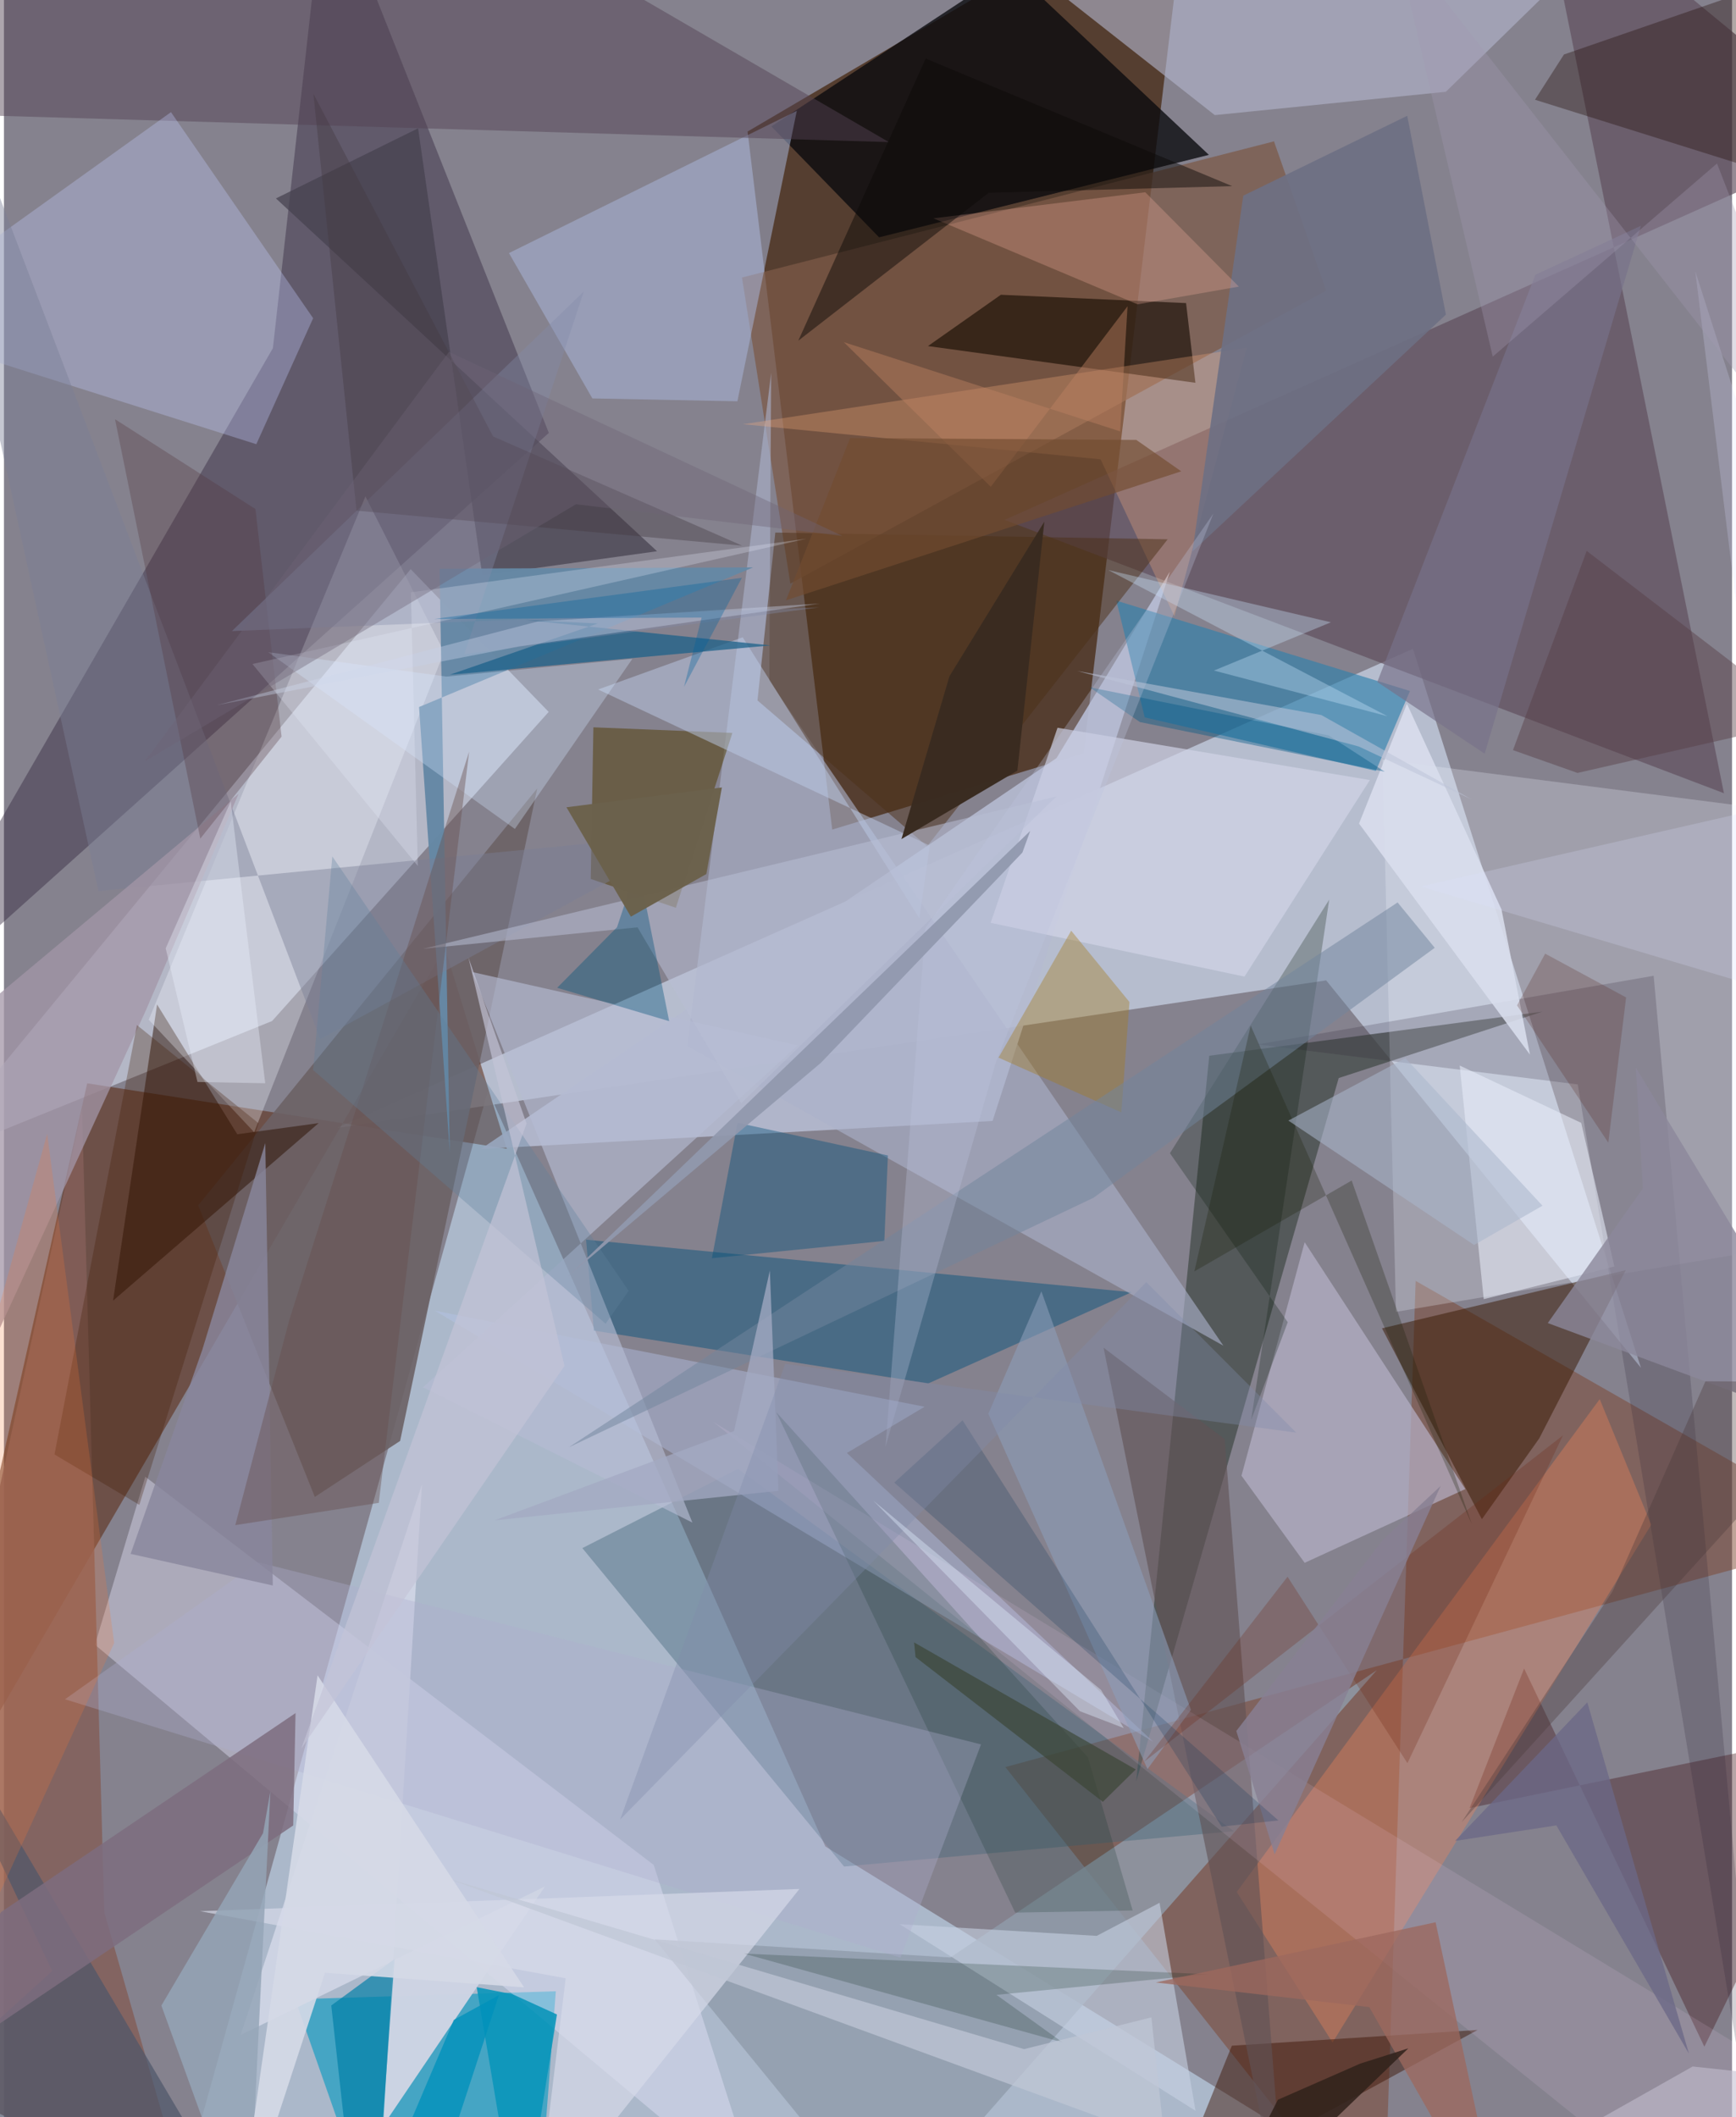 <svg xmlns="http://www.w3.org/2000/svg" width="228" height="278" viewBox="0 0 836 1024"><path fill="#85828e" d="M0 0h836v1024H0z"/><path fill="#44250f" fill-opacity=".729" d="M400.697 401.241l121.555-36.885L573.39-62 359.739 63.63z"/><path fill="#c2d8ee" fill-opacity=".631" d="M397.36 893.043l-163.2-365.691L78.515 1086h631.672z"/><path fill="#c1c9dc" fill-opacity=".824" d="M639.638 474.175L791.926 661.56l-110.31-347.75-520.688 231.78z"/><path fill="#d9e0f3" fill-opacity=".557" d="M129.734 493.813l-169.389 68.686 236.421-287.208 66.749 69.031z"/><path fill="#59240b" fill-opacity=".525" d="M213.312 458.486L-44.514 900.457 40.273 523.96l202.975 31.648z"/><path fill="#332940" fill-opacity=".435" d="M-62 501.32l192.106-332.95L155.873-62l107.723 271.397z"/><path fill="#7d432c" fill-opacity=".486" d="M682.945 619.528L667.355 1086 484.45 854.67 898 742.411z"/><path fill="#5e4d5b" fill-opacity=".659" d="M832.08 383.654L742.124-62 898 66.293 484.052 251.455z"/><path fill="#09090d" fill-opacity=".78" d="M487.237-15.136L371.254 61.14l52.108 53.644 159.55-39.882z"/><path fill="#424a45" fill-opacity=".722" d="M744.256 489.289l-98.533 32.117-97.942 340.116 35.313-350.89z"/><path fill="#b5bad0" fill-opacity=".902" d="M478.265 542.17l-247.537 13.547 278.454-189.04 54.859-90.182z"/><path fill="#eff4ff" fill-opacity=".255" d="M673.414 634.487l-6.473-267.066L898 397.12v199.608z"/><path fill="#149bc0" fill-opacity=".675" d="M178.593 1074.72l81.602-21.927 6.775-89.69-126.13 3.867z"/><path fill="#ebe8ff" fill-opacity=".388" d="M44.015 795.5l322.28 269.53-51.948-163.033L68.372 714.255z"/><path fill="#6b6165" fill-opacity=".894" d="M191.66 696.925l-41.283 27.079-56.41-141.026 164.016-201.643z"/><path fill="#7c5947" fill-opacity=".733" d="M614.405 68.372l25.211 72.182-259.18 141.735-23.398-148.056z"/><path fill="#09537c" fill-opacity=".478" d="M285.374 643.572l-3.758-43.976 263.923 25.402-98.412 44.133z"/><path fill="#371601" fill-opacity=".498" d="M784.56 614.36l-117.908 28.11 48.329 92.315 27.752-39.095z"/><path fill="#ced4e3" fill-opacity=".976" d="M183.428 1028.094l78.334-115.712-147.275 71.885 87.745-266.362z"/><path fill="#b7b4ca" fill-opacity=".675" d="M598.684 713.744l30.555 42.13 77.742-35.67-77.735-119.4z"/><path fill="#aab1c9" fill-opacity=".616" d="M371.16 180.37l-40.578 325.595 259.337 144.9-219.67-321.607z"/><path fill="#a8b5d8" fill-opacity=".537" d="M383.557 53.609l-28.741 140.48-70.162-1.385-40.35-70.297z"/><path fill="#909cab" fill-opacity=".808" d="M664.164 807.782l-206.31 138.984-143.086-8.781 113.16 138.63z"/><path fill="#43171b" fill-opacity=".388" d="M709.028 874.492L735.405 807l87.199 182.91L898 835.608z"/><path fill="#524252" fill-opacity=".475" d="M428.11 68.728L203.021-62 15.955-31.883-62 54.259z"/><path fill="#b2b6cd" fill-opacity=".612" d="M436.098-62L585.764 55.675l111.781-11.28L806.365-62z"/><path fill="#c4cdff" fill-opacity=".322" d="M149.575 153.909l-27.493 60.938L-62 156.577 80.795 54.242z"/><path fill="#446679" fill-opacity=".408" d="M594.98 885.675l-239.896-175.19-75.278 38.283L406.42 902.769z"/><path fill="#f18758" fill-opacity=".353" d="M771.984 676.707l24.929 60.767-154.166 250.409-46.37-72.816z"/><path fill="#835e58" fill-opacity=".839" d="M88.561 1064.416L48.543 924.961 37.767 536.41-62 994.546z"/><path fill="#b6c4ea" fill-opacity=".42" d="M407.779 702.753L555.954 842.44l-347.42-208.49 236.85 46.445z"/><path fill="#3181ac" fill-opacity=".647" d="M663.689 372.86l-111.828-25.889-13.699-56.455 142.018 43.692z"/><path fill="#150a01" fill-opacity=".616" d="M571.874 146.59l4.522 38.553-129.39-17.757 35.275-24.817z"/><path fill="#503d05" fill-opacity=".506" d="M352.392 354.488l-67.24-2.713-1.286 73.353 41.178 13.939z"/><path fill="#2c0f00" fill-opacity=".498" d="M112.866 548.603l-38.793-62.77-21.276 143.243 99.446-85.863z"/><path fill="#f3f5ff" fill-opacity=".314" d="M70.029 493.225l104.845-253.131 38.047 75.312-91.878 232.206z"/><path fill="#46414f" fill-opacity=".725" d="M131.578 95.97l184.37 170.645-84.54 11.718-31.062-216.276z"/><path fill="#c8d2e4" fill-opacity=".584" d="M559.05 920.316l17.41 100.606-143.148-90.267 95.332 5.659z"/><path fill="#fdaf7e" fill-opacity=".286" d="M601.185 168.202L566.22 298.121l-35.705-75.96-172.997-16.98z"/><path fill="#3b1200" fill-opacity=".463" d="M579.527 1054.59l-21.585 24.215 36.077-89.366 118.88-7.622z"/><path fill="#271c32" fill-opacity=".196" d="M854.076 1086L761.35 524.495 606.424 505.16l191.645-33.212z"/><path fill="#6689a5" fill-opacity=".973" d="M210.74 275.053l151.642-.615-161.57 67.523 14.872 215.482z"/><path fill="#d2d5e7" fill-opacity=".678" d="M477.328 446.34l32.36-94.355 151.099 25.291-60.648 95.079z"/><path fill="#b6bcd3" fill-opacity=".639" d="M202.708 670.991l130.333 65.43-106.526-266.286 157.508 35.463z"/><path fill="#4c2f17" fill-opacity=".49" d="M562.968 260.839l-189.81-3.256-8.62 81.189 82.062 70.55z"/><path fill="#e8edf9" fill-opacity=".565" d="M704.243 515.362l11.63 113 63.214-15.803-16.06-69.464z"/><path fill="#615355" fill-opacity=".624" d="M553.016 755.681l-21.062-103.853 58.607 44.241L620.715 1086z"/><path fill="#bdcbe7" fill-opacity=".498" d="M287.43 333.485l160.472 75.521-5.082 35.086-85.43-135.86z"/><path fill="#210905" fill-opacity=".353" d="M754.687 26.35l-14.013 21.89L898 97.585 882.81-17.872z"/><path fill="#061908" fill-opacity=".255" d="M641.119 435.122l-37.746 251.613 17.688-47.228-56.983-81.738z"/><path fill="#6d7083" fill-opacity=".914" d="M574.949 266.75l24.587-172.114 79.33-38.638 18.71 96.174z"/><path fill="#14342b" fill-opacity=".22" d="M489.205 925.06L373.62 683.007 524.387 849.92l21.65 74.124z"/><path fill="#034f7b" fill-opacity=".404" d="M427.623 558.862l-1.715 41.326-83.416 8.363 12.37-65.5z"/><path fill="#7a7e97" fill-opacity=".435" d="M153.014 502.612l182.425-99.715-289.715 28.061L-62-62z"/><path fill="#a47b20" fill-opacity=".392" d="M481.14 511.532l59.426 26.494 3.916-53.389-28.185-34.493z"/><path fill="#adafcd" fill-opacity=".341" d="M29.524 821.878l404.197 124.965 38.953-103.138-349.85-88.145z"/><path fill="#fdf" fill-opacity=".114" d="M343.066 687.67L837.74 1086 898 500.875v523.995z"/><path fill="#1c6089" fill-opacity=".737" d="M287.306 301.551l-35.324-1.698 118.865 12.31-155.187 14.194z"/><path fill="#ffb9a5" fill-opacity=".267" d="M449.674 105.588l102.48-12.594 45.242 45.627-48.989 8.572z"/><path fill="#d4e5ff" fill-opacity=".322" d="M247.17 400.94l56.84-82.299-89.969 8.613-86.26-11.839z"/><path fill="#d8dbea" fill-opacity=".667" d="M384.82 913.628l-127.188 159.609 14.11-116.402L94.861 924.38z"/><path fill="#a395a7" fill-opacity=".749" d="M68.71 488.548l44.81-104.642L-62 530.712l52.02 129.076z"/><path fill="#cee9ff" fill-opacity=".341" d="M534.226 275.714l135.106 70.709-83.964-22.102 56.567-23.338z"/><path fill="#71859d" fill-opacity=".506" d="M527.185 579.273L273.258 700.019l400.945-263.542 17.963 21.93z"/><path fill="#8d9ebb" fill-opacity=".569" d="M501.88 624.574l72.344 202.434-21.02 28.636-76.992-171.837z"/><path fill="#007fa7" fill-opacity=".678" d="M188.975 947.53l-8.906 121.96-8.873 16.51-12.853-116.01z"/><path fill="#4d556a" fill-opacity=".694" d="M23.334 953.298L-62 773.578l151.385 255.83L-62 1030.687z"/><path fill="#89869d" fill-opacity=".812" d="M61.27 751.557l68.788 15.29-3.632-213.979-30.447 99.876z"/><path fill="#6e2611" fill-opacity=".251" d="M754.201 694.237l-75.238 158.56-57.995-90.188-69.31 89.417z"/><path fill="#b8bed5" fill-opacity=".537" d="M356.67 533.575l-50.161-85.058-103.861 10.39L509.21 385.2z"/><path fill="#7d6d7e" fill-opacity=".847" d="M139.942 882.91l-188.708 127.346 47.309-85.403 142.52-96.294z"/><path fill="#53353d" fill-opacity=".31" d="M94.985 405.604L53.728 202.759l67.937 43.45 12.646 110.062z"/><path fill="#411901" fill-opacity=".286" d="M64.314 495.782l58.874 47.515-57.705 184.556-41.031-24.375z"/><path fill="#031f14" fill-opacity=".196" d="M512.107 987.837l-154.062-42.94 224.194 9.984-102.097 9.96z"/><path fill="#00537b" fill-opacity=".38" d="M296.582 448.478l-28.956 29.283 54.192 16.152-15.151-75.719z"/><path fill="#563b43" fill-opacity=".427" d="M765.68 266.455l-35.66 96.36 31.218 11.031 111.337-25.437z"/><path fill="#3a2c21" fill-opacity=".992" d="M490.267 372.734l-56.084 33.098 23.218-78.75 45.908-74.77z"/><path fill="#94a5b6" fill-opacity=".843" d="M125.328 886.667l3.56-20.266L118.162 1086l-42.01-115.978z"/><path fill="#f77632" fill-opacity=".22" d="M-62 846.514L20.908 548.38 53.31 794.646-62 1046.562z"/><path fill="#8c889a" fill-opacity=".796" d="M898 695.918l-151.137-56 45.974-65.127-3.406-58.498z"/><path fill="#0b95ba" fill-opacity=".898" d="M228.704 961.136L249.794 1086l17.72-111.671-21.372-9.753z"/><path fill="#dadfed" fill-opacity=".871" d="M724.481 439.884l13.754 70.2-82.691-111.758 23.174-57.938z"/><path fill="#787189" fill-opacity=".671" d="M716.323 364.533l75.566-255.314-51.026 23.672-76.49 196.966z"/><path fill="#9d685e" fill-opacity=".761" d="M726.032 1086l-65.533-115.24-103.217-11.91 135.308-29.13z"/><path fill="#838caa" fill-opacity=".361" d="M222.67 316.442l57.876-175.505-170.26 164.293 284.043-11.454z"/><path fill="#433841" fill-opacity=".38" d="M236.631 211.084l120.519 52.838-186.604-16.942-20.863-201.677z"/><path fill="#664f4d" fill-opacity=".412" d="M225.04 363.514l-43.712 363.36-69.42 10.772 26.05-98.948z"/><path fill="#191d04" fill-opacity=".263" d="M651.989 570.974l58.158 166.297L603.13 496.069l-27.24 118.855z"/><path fill="#bfc6d6" fill-opacity=".725" d="M493.496 991.088l61.608-15.366 6.401 59.787-346.744-126.896z"/><path fill="#0c0907" fill-opacity=".471" d="M594.145 90.02L445.89 28.33l-61.614 136.454 92.151-71.562z"/><path fill="#025885" fill-opacity=".4" d="M525.237 332.406l24.314 16.834 118.426 24-27.052-17.518z"/><path fill="#4b393a" fill-opacity=".353" d="M898 668.554l-74.861-.49-44.906 101.554-73.048 111.704z"/><path fill="#a9b6cd" fill-opacity=".549" d="M677.978 511.774l66.328 71.387-33.101 18.996-89.858-60.168z"/><path fill="#dde1ff" fill-opacity=".22" d="M685.354 428.756l175.908 52.296-43.04-349.817L898 380.215z"/><path fill="#394534" fill-opacity=".647" d="M440.302 794.378l.702 7.106 90.618 70.005 15.904-15.666z"/><path fill="#5d819c" fill-opacity=".322" d="M149.551 517.544l141.494 122.688 11.186-15.876-143.372-210.138z"/><path fill="#887f93" fill-opacity=".824" d="M667.135 744.731l-70.954 92.48 18.535 59.664L695.05 718.68z"/><path fill="#d5d9e6" fill-opacity=".91" d="M112.141 1086l39.573-275.693 99.907 150.907-96.338-7.06z"/><path fill="#6b614c" fill-opacity=".988" d="M339.802 422.732l7.507-41.872-75.187 9.59 31.148 52.91z"/><path fill="#c6d1e7" fill-opacity=".4" d="M394.642 291.911l-145.601 20.76-146.193 28.426 155.455-40.523z"/><path fill="#bd8162" fill-opacity=".443" d="M477.398 235.46l66.165-87.335-3.593 60.522-133.675-43.161z"/><path fill="#e8eefc" fill-opacity=".263" d="M120.214 321.16l79.98 97.655-3.353-132.343 191.413-25.921z"/><path fill="#724b30" fill-opacity=".651" d="M409.343 211.881l-31.03 78.476 191.22-62.396-21.708-15.172z"/><path fill="#012e55" fill-opacity=".208" d="M463.741 686.933L589.083 883.47l27.447-3-185.832-163.392z"/><path fill="#0191ba" fill-opacity=".788" d="M217.637 976.948L171.257 1086l33.362-14.7 34.81-106.303z"/><path fill="#eff4ff" fill-opacity=".353" d="M109.716 387.627l16.68 136.301-32.78-.618-15.374-64.64z"/><path fill="#bdc4dd" fill-opacity=".302" d="M426.48 699.71l19.326-250.833 139.276-200.482-105.36 265.746z"/><path fill="#00629e" fill-opacity=".333" d="M337.5 298.7l-129.375.677 148.854-19.914-27.993 52.784z"/><path fill="#56251b" fill-opacity=".231" d="M731.971 486.264l44.166 66.4 8.618-70.235-39.155-21.181z"/><path fill="#32231c" fill-opacity=".875" d="M616.282 1015.584L580.438 1086l98.955-95.29-23.207 7.359z"/><path fill="#c4c4d7" fill-opacity=".675" d="M224.677 463.017l46.478 197.618-127.32 185.086 108.987-302.294z"/><path fill="#6d6375" fill-opacity=".384" d="M405.627 259.196l-190.335-89.013L68.071 368.317l208.621-124.423z"/><path fill="#a3aac3" fill-opacity=".761" d="M353.19 692.162l-115.894 43.18 137.38-14.277-4.15-106.563z"/><path fill="#a398b0" fill-opacity=".329" d="M828.727 79.068l68.987 177.488-224.985-287.29 47.509 203.232z"/><path fill="#bdc4d8" fill-opacity=".545" d="M637.308 345.844l72.636 40.773-54.524-25.562-136.16-36.528z"/><path fill="#9198ae" fill-opacity=".933" d="M492.686 412.36l-97.51 101.72L272.73 617.43l223.75-215.55z"/><path fill="#7f8cac" fill-opacity=".353" d="M552.644 620.142l72.54 72.79-247.232-33.262-79.866 220.39z"/><path fill="#ddeafb" fill-opacity=".416" d="M520.507 827.647l21.22 8.163-10.992-18.464-110.194-91.585z"/><path fill="#6c6887" fill-opacity=".78" d="M765.983 823.365l-63.965 67.028 48.988-7.514 64.129 110.399z"/><path fill="#c4c1d1" fill-opacity=".561" d="M816.957 999.49l48.017 5.154 33.026 76.09-174.645-28.43z"/></svg>